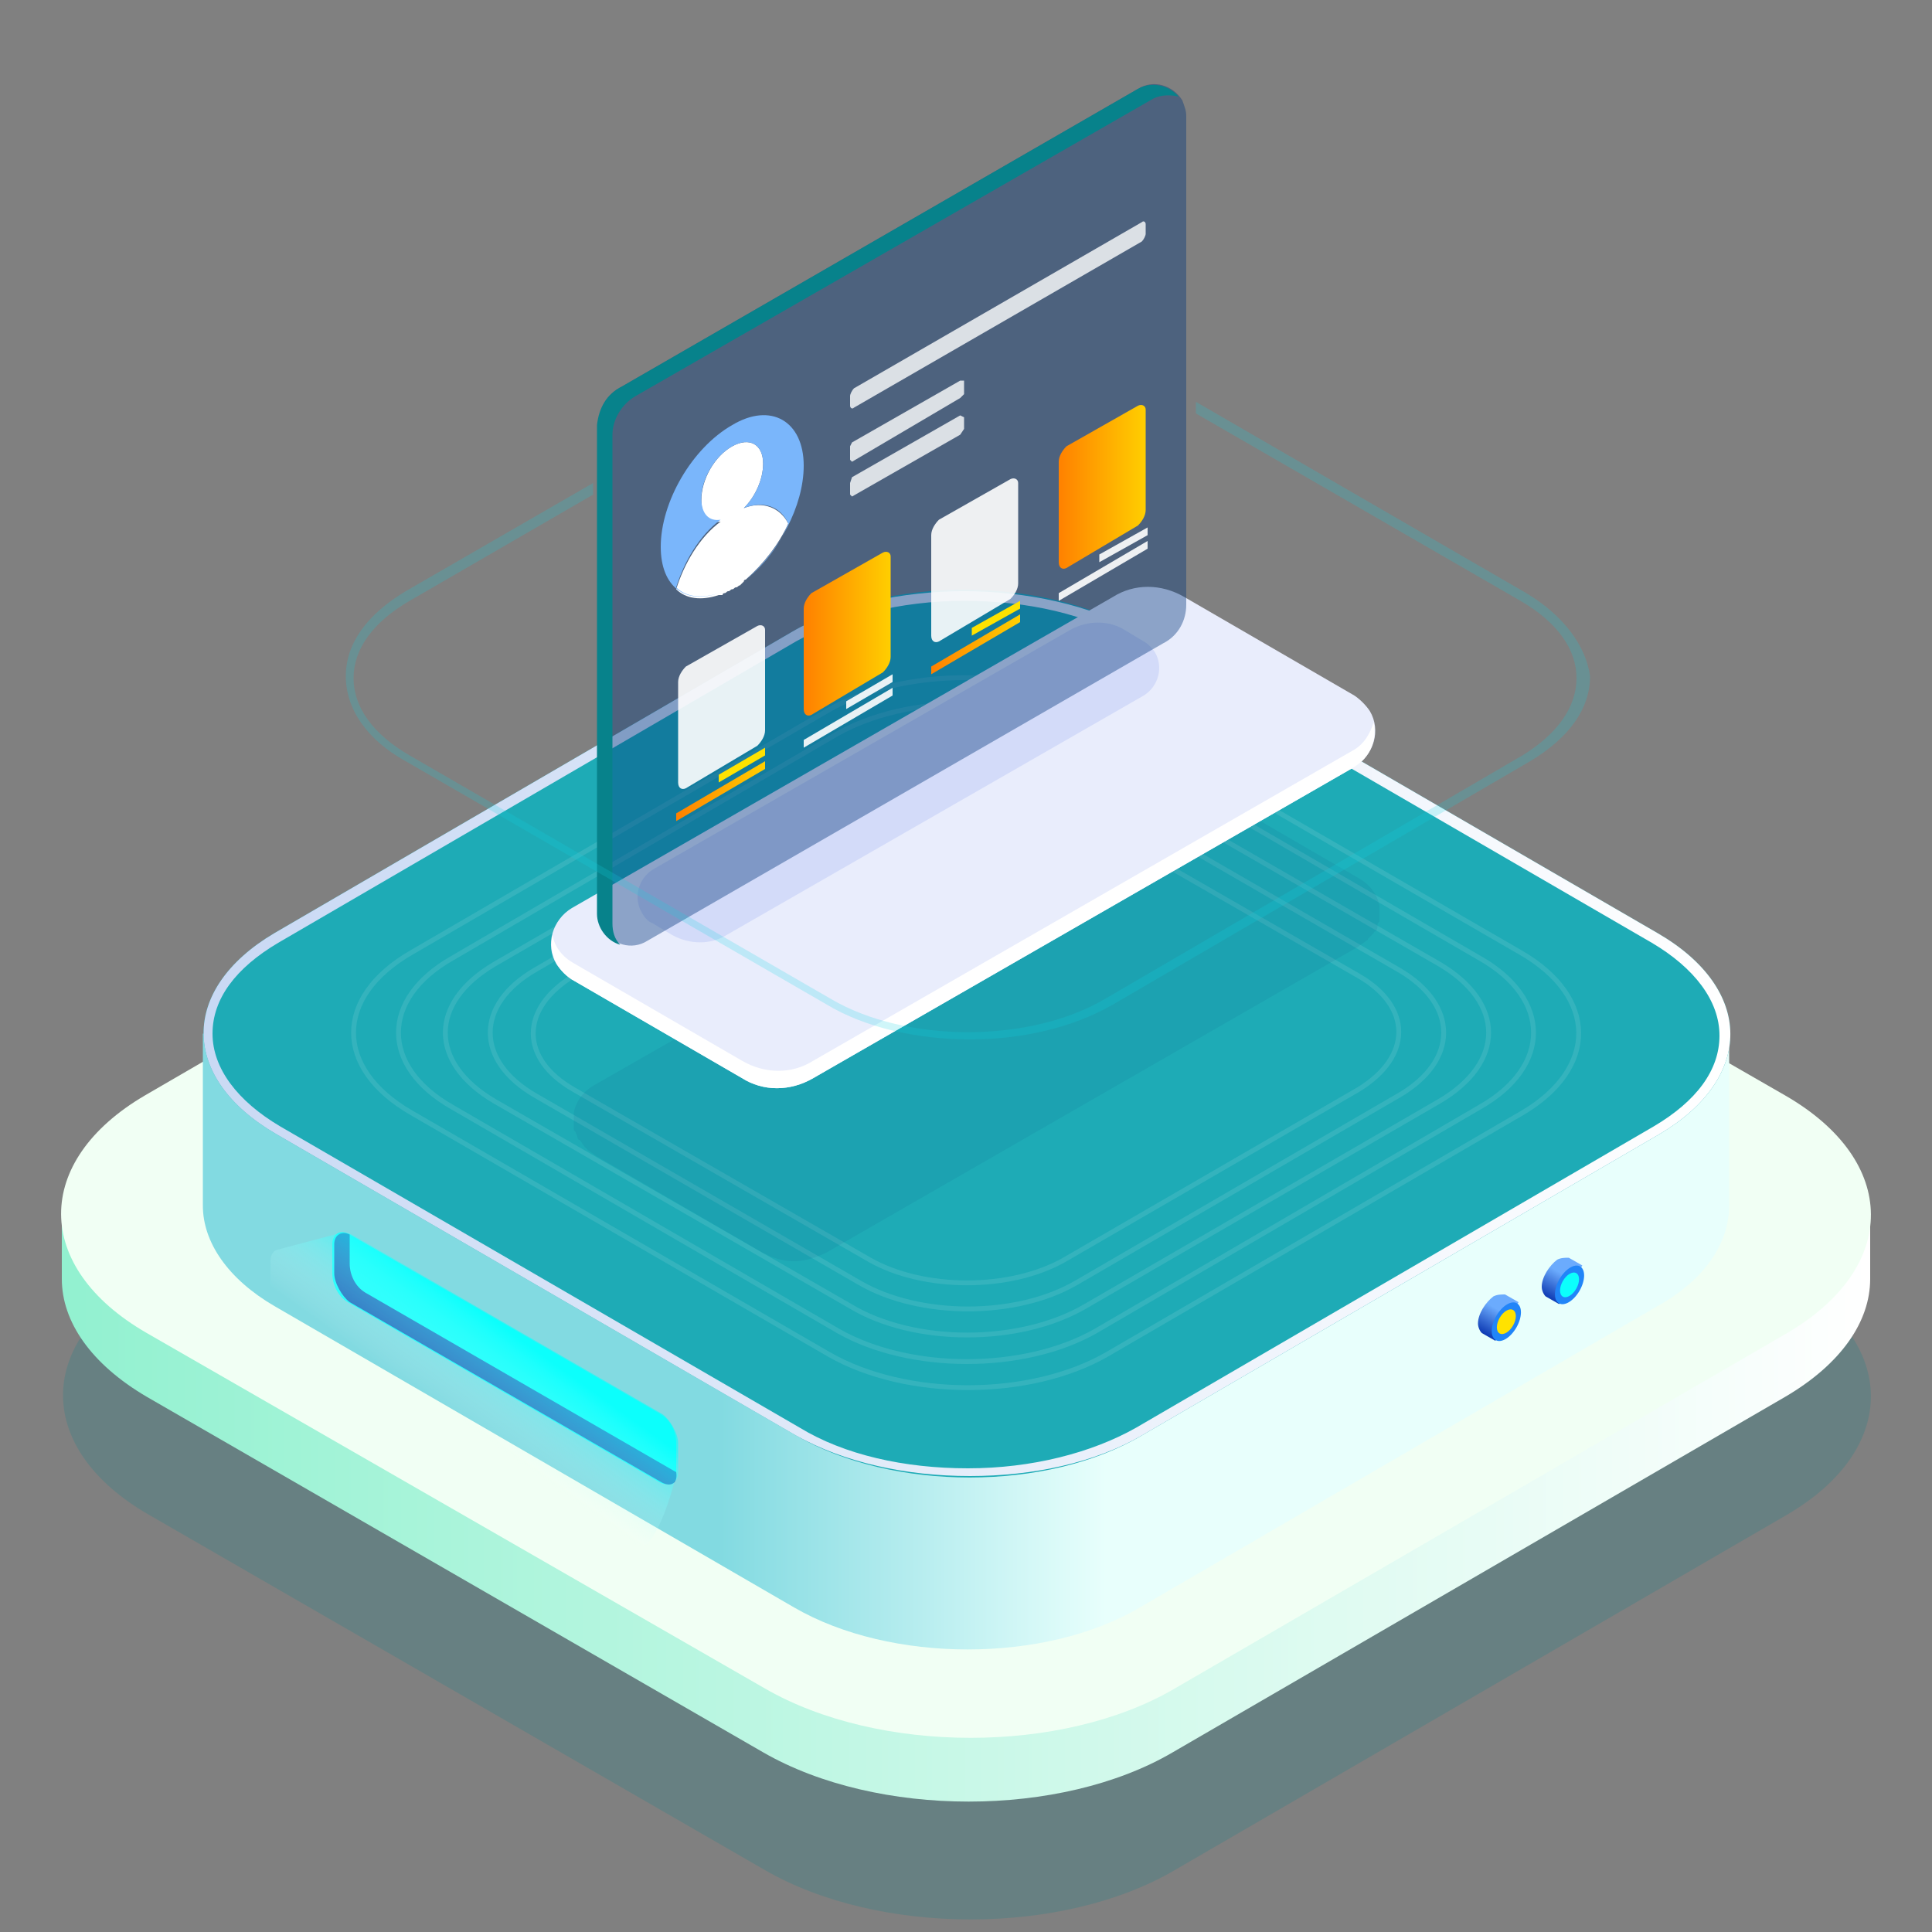 <svg width="120" height="120" viewBox="0 0 120 120" fill="none" xmlns="http://www.w3.org/2000/svg">
<rect x="0" y="0" width="120" height="120" fill="#808080" stroke="none"/>
<g opacity="0.4">
<path d="M110.88 79.32C117.96 83.4 117.96 90 111 94.08L72.96 116.16C66 120.24 54.6 120.24 47.52 116.16L9.24 94.08C2.16 90 2.16 83.4 9.12 79.32L47.16 57.24C54.12 53.16 65.52 53.16 72.6 57.24L110.88 79.32Z" fill="#07828B" fill-opacity="0.5"/>
</g>
<path d="M116.16 75.48H3.84V79.44C3.84 82.08 5.64 84.72 9.12 86.76L47.4 108.84C54.48 112.92 65.88 112.92 72.84 108.84L110.88 86.76C114.36 84.72 116.16 82.08 116.16 79.44V75.48Z" fill="url(#paint0_linear_22_1028)"/>
<path d="M110.88 68.04C117.96 72.12 117.96 78.72 111 82.8L72.96 104.88C66 108.96 54.6 108.96 47.52 104.88L9.12 82.8C2.04 78.72 2.04 72.12 9 68.04L47.04 45.96C54 41.88 65.4 41.88 72.48 45.96L110.88 68.04Z" fill="#F1FFF4"/>
<path d="M107.4 64.2H12.6V74.88C12.6 77.16 14.16 79.44 17.04 81.12L49.32 99.84C55.32 103.32 64.92 103.32 70.8 99.84L102.96 81.12C105.96 79.44 107.4 77.16 107.4 74.88V64.2Z" fill="url(#paint1_linear_22_1028)"/>
<path d="M102.96 57.96C108.96 61.44 108.96 66.96 103.08 70.44L70.92 89.16C65.04 92.64 55.44 92.64 49.44 89.16L17.16 70.44C11.16 66.96 11.16 61.44 17.04 57.96L49.2 39.24C55.08 35.76 64.68 35.76 70.68 39.24L102.96 57.96Z" fill="#1EABB6"/>
<path d="M59.88 37.32C63.84 37.32 67.56 38.16 70.32 39.84L102.6 58.56C105.24 60.12 106.8 62.16 106.8 64.32C106.8 66.48 105.36 68.4 102.72 69.96L70.56 88.68C67.8 90.24 64.08 91.2 60.12 91.2C56.16 91.2 52.44 90.36 49.68 88.68L17.4 69.96C14.76 68.4 13.2 66.36 13.2 64.2C13.2 62.04 14.64 60.12 17.28 58.56L49.44 39.84C52.2 38.28 55.92 37.32 59.88 37.32ZM59.88 36.72C56.04 36.72 52.08 37.56 49.2 39.24L17.04 57.96C11.16 61.44 11.16 66.96 17.16 70.44L49.44 89.16C52.44 90.84 56.28 91.68 60.24 91.68C64.2 91.68 68.04 90.84 70.92 89.16L103.08 70.44C108.96 66.96 108.96 61.44 102.96 57.96L70.68 39.24C67.68 37.56 63.72 36.72 59.88 36.72Z" fill="url(#paint2_linear_22_1028)"/>
<path d="M41.04 87.84C41.64 88.2 42 88.92 42 89.64V91.44C42 92.04 41.52 92.4 40.92 92.04L21.6 80.88C21 80.52 20.64 79.8 20.64 79.08V77.28C20.64 76.68 21.12 76.32 21.72 76.68L41.04 87.84Z" fill="#0CFFFC"/>
<path d="M42 91.44L22.68 80.28C22.08 79.92 21.72 79.2 21.72 78.48V76.68C21.24 76.44 20.76 76.68 20.76 77.28V79.08C20.76 79.68 21.24 80.52 21.72 80.88L41.04 92.04C41.64 92.4 42.12 92.16 42 91.44Z" fill="#1964BA"/>
<path d="M94.44 59.16C99.24 61.92 99.24 66.36 94.56 69.12L68.76 84.12C63.96 86.88 56.28 86.88 51.48 84.12L25.56 69.12C20.76 66.36 20.76 61.92 25.56 59.16L51.36 44.16C56.04 41.4 63.84 41.4 68.52 44.16L94.44 59.16Z" stroke="white" stroke-opacity="0.1" stroke-width="0.3" stroke-miterlimit="10"/>
<path d="M91.92 59.52C96.36 62.04 96.36 66.24 91.92 68.76L68.04 82.68C63.6 85.2 56.52 85.2 52.08 82.68L28.08 68.76C23.64 66.24 23.64 62.04 28.08 59.52L51.96 45.6C56.4 43.08 63.48 43.08 67.92 45.6L91.92 59.52Z" stroke="white" stroke-opacity="0.1" stroke-width="0.3" stroke-miterlimit="10"/>
<path d="M89.4 59.88C93.48 62.28 93.48 66 89.4 68.4L67.44 81.12C63.36 83.52 56.76 83.52 52.8 81.12L30.72 68.4C26.64 66 26.64 62.28 30.72 59.88L52.68 47.16C56.76 44.76 63.24 44.76 67.32 47.16L89.4 59.88Z" stroke="white" stroke-opacity="0.1" stroke-width="0.3" stroke-miterlimit="10"/>
<path d="M86.88 60.24C90.6 62.4 90.6 65.88 86.88 68.04L66.84 79.68C63.12 81.84 57.12 81.84 53.4 79.68L33.24 68.04C29.52 65.88 29.52 62.4 33.24 60.24L53.28 48.6C57 46.44 63 46.44 66.72 48.6L86.88 60.24Z" stroke="white" stroke-opacity="0.1" stroke-width="0.3" stroke-miterlimit="10"/>
<path d="M84.36 60.6C87.72 62.52 87.72 65.64 84.36 67.68L66.12 78.24C62.76 80.16 57.36 80.16 54 78.24L35.64 67.68C32.28 65.76 32.28 62.64 35.64 60.6L53.88 50.04C57.24 48.12 62.64 48.12 66 50.04L84.36 60.6Z" stroke="white" stroke-opacity="0.1" stroke-width="0.3" stroke-miterlimit="10"/>
<path d="M96.84 81L96 80.52C95.88 80.4 95.76 80.16 95.76 79.92C95.76 79.32 96.24 78.6 96.72 78.24C96.96 78.12 97.2 78.12 97.44 78.12L98.28 78.6L96.84 81Z" fill="url(#paint3_linear_22_1028)"/>
<path d="M98.111 80.164C98.474 79.532 98.488 78.859 98.144 78.661C97.799 78.463 97.225 78.816 96.862 79.448C96.5 80.08 96.485 80.753 96.83 80.951C97.175 81.149 97.749 80.797 98.111 80.164Z" fill="#2185F8"/>
<path d="M97.903 80.045C98.134 79.643 98.135 79.21 97.905 79.078C97.675 78.946 97.301 79.165 97.07 79.567C96.84 79.97 96.839 80.403 97.069 80.535C97.299 80.667 97.672 80.447 97.903 80.045Z" fill="#0CFFFC"/>
<path d="M92.88 83.28L92.04 82.8C91.92 82.68 91.8 82.44 91.8 82.2C91.8 81.6 92.28 80.88 92.76 80.52C93 80.4 93.24 80.4 93.48 80.4L94.32 80.88L92.88 83.28Z" fill="url(#paint4_linear_22_1028)"/>
<path d="M94.187 82.452C94.549 81.819 94.564 81.146 94.219 80.948C93.874 80.751 93.3 81.103 92.938 81.735C92.575 82.368 92.561 83.04 92.906 83.238C93.25 83.436 93.824 83.084 94.187 82.452Z" fill="#2185F8"/>
<path d="M93.978 82.332C94.209 81.93 94.21 81.496 93.98 81.365C93.75 81.233 93.376 81.452 93.146 81.854C92.915 82.257 92.914 82.69 93.144 82.822C93.374 82.954 93.748 82.734 93.978 82.332Z" fill="#FFE200"/>
<path d="M42.12 89.64C42.12 89.04 41.64 88.2 41.16 87.84L21.84 76.68C21.6 76.56 21.36 76.56 21.24 76.56L17.16 77.64C16.92 77.76 16.8 78 16.8 78.36V81C16.8 81.72 17.28 82.68 18 83.04L39.24 96C39.72 96.24 40.2 96 40.32 95.76C41.28 94.56 41.88 92.04 41.88 92.04C41.88 92.04 42.12 91.92 42.12 91.44V89.64Z" fill="url(#paint5_linear_22_1028)"/>
<path opacity="0.2" d="M85.32 57.96C85.32 57.96 85.32 57.84 85.44 57.84C85.56 57.72 85.56 57.6 85.56 57.48C85.56 57.36 85.56 57.36 85.68 57.24C85.68 57.12 85.68 57 85.68 56.88C85.68 56.76 85.68 56.76 85.68 56.64C85.68 56.52 85.68 56.4 85.68 56.28C85.56 55.56 85.08 54.96 84.48 54.6L74.16 48.6C72.84 47.88 71.16 47.88 69.84 48.6L36.84 67.44C36.24 67.8 35.76 68.4 35.64 69.12C35.64 69.24 35.64 69.36 35.64 69.48C35.64 69.6 35.64 69.6 35.64 69.72C35.64 69.84 35.64 69.96 35.64 70.08C35.64 70.2 35.64 70.2 35.76 70.32C35.76 70.44 35.88 70.56 35.88 70.68C35.88 70.68 35.88 70.8 36 70.8C36.12 70.92 36.24 71.16 36.36 71.28C36.36 71.28 36.36 71.28 36.48 71.4C36.6 71.52 36.84 71.64 36.96 71.76L47.28 77.76C47.4 77.88 47.64 77.88 47.76 78C48.6 78.36 49.56 78.48 50.52 78.12C50.88 78 51.24 77.88 51.6 77.64L84.36 58.8C84.48 58.68 84.72 58.56 84.84 58.44C84.84 58.44 84.96 58.44 84.96 58.32C85.08 58.2 85.2 58.08 85.32 57.96Z" fill="#00357C" fill-opacity="0.4"/>
<path d="M69.12 37.08L35.52 56.4C34.32 57.12 33.84 58.68 34.56 59.88C34.8 60.24 35.16 60.6 35.52 60.84L46.08 66.96C47.4 67.8 49.08 67.8 50.52 66.96L84.12 47.64C85.32 46.92 85.8 45.36 85.08 44.16C84.84 43.8 84.48 43.44 84.12 43.2L73.56 37.08C72.12 36.24 70.44 36.24 69.12 37.08Z" fill="#E9EDFC"/>
<path d="M66.48 39.12L40.56 54C39.6 54.6 39.36 55.8 39.84 56.64C39.96 56.88 40.2 57.24 40.56 57.36L41.76 58.08C42.84 58.68 44.16 58.68 45.12 58.08L71.04 43.2C72 42.6 72.24 41.4 71.76 40.56C71.64 40.32 71.28 39.96 71.04 39.84L69.84 39.12C68.88 38.52 67.56 38.52 66.48 39.12Z" fill="#D3DBF9"/>
<path d="M84.12 46.56L50.52 65.88C49.2 66.72 47.52 66.72 46.08 65.88L35.52 59.76C34.92 59.4 34.44 58.8 34.32 58.08C34.08 59.16 34.56 60.24 35.52 60.84L46.08 66.96C47.4 67.8 49.08 67.8 50.52 66.96L84.12 47.64C85.08 47.04 85.56 45.96 85.32 44.88C85.08 45.6 84.72 46.2 84.12 46.56Z" fill="url(#paint6_linear_22_1028)"/>
<path d="M38.64 24L70.68 5.52C71.64 4.92 72.84 5.28 73.44 6.24C73.56 6.6 73.68 6.84 73.68 7.2V37.56C73.68 38.52 73.2 39.48 72.24 39.96L40.2 58.44C39.24 59.04 38.04 58.68 37.44 57.72C37.32 57.36 37.2 57.12 37.2 56.76V26.4C37.2 25.32 37.68 24.48 38.64 24Z" fill="#00357C" fill-opacity="0.4"/>
<path d="M38.64 24L70.68 5.52C71.52 5.04 72.6 5.28 73.2 6C72.72 5.88 72.12 5.88 71.64 6.12L39.48 24.6C38.64 25.08 38.04 26.04 38.04 27V57.36C38.04 57.84 38.16 58.32 38.52 58.68C37.68 58.44 37.08 57.6 37.08 56.76V26.4C37.2 25.32 37.68 24.48 38.64 24Z" fill="#07828B"/>
<g opacity="0.9">
<path d="M47.04 38.88C47.28 38.76 47.52 38.88 47.52 39.12V45.36C47.52 45.72 47.28 46.08 47.04 46.32L42.6 48.96C42.36 49.08 42.12 48.96 42.12 48.6V42.36C42.12 42 42.36 41.64 42.6 41.4L47.04 38.88Z" fill="white"/>
</g>
<path d="M47.52 46.44V46.92L44.64 48.6V48.12L47.52 46.44Z" fill="#FFE200"/>
<path d="M47.52 47.28V47.76L42 51V50.52L47.52 47.28Z" fill="url(#paint7_linear_22_1028)"/>
<path d="M54.84 34.32C55.08 34.2 55.32 34.32 55.32 34.56V40.8C55.32 41.16 55.08 41.52 54.84 41.76L50.4 44.4C50.16 44.52 49.92 44.4 49.92 44.04V37.8C49.92 37.44 50.16 37.08 50.4 36.84L54.84 34.32Z" fill="url(#paint8_linear_22_1028)"/>
<g opacity="0.9">
<path d="M55.44 42.72V43.2L49.92 46.44V45.96L55.44 42.72Z" fill="white"/>
</g>
<g opacity="0.9">
<path d="M55.44 41.88V42.36L52.56 44.04V43.56L55.44 41.88Z" fill="white"/>
</g>
<path d="M63.36 37.32V37.8L60.36 39.48V39L63.36 37.32Z" fill="#FFE200"/>
<g opacity="0.9">
<path d="M62.76 29.76C63 29.64 63.24 29.76 63.24 30V36.24C63.24 36.6 63 36.96 62.76 37.2L58.32 39.84C58.08 39.96 57.84 39.84 57.84 39.48V33.24C57.84 32.88 58.08 32.52 58.32 32.28L62.76 29.76Z" fill="white"/>
</g>
<path d="M63.36 38.16V38.64L57.84 41.88V41.4L63.36 38.16Z" fill="url(#paint9_linear_22_1028)"/>
<path d="M70.68 25.2C70.92 25.08 71.16 25.2 71.16 25.44V31.68C71.16 32.04 70.92 32.4 70.68 32.64L66.24 35.28C66 35.4 65.76 35.28 65.76 34.92V28.68C65.76 28.32 66 27.96 66.24 27.72L70.68 25.2Z" fill="url(#paint10_linear_22_1028)"/>
<g opacity="0.9">
<path d="M71.28 32.76V33.24L68.28 34.92V34.44L71.28 32.76Z" fill="white"/>
<path d="M71.28 33.6V34.08L65.76 37.32V36.84L71.28 33.6Z" fill="white"/>
</g>
<g opacity="0.8">
<path d="M70.92 13.8C71.04 13.68 71.16 13.8 71.16 13.92V14.52C71.16 14.64 71.04 14.88 70.92 15L53.04 25.32C52.92 25.44 52.8 25.32 52.8 25.2V24.6C52.8 24.48 52.92 24.24 53.04 24.12L70.92 13.8Z" fill="white"/>
<path d="M59.64 25.8L59.88 25.92V26.64L59.64 27L52.92 30.84L52.8 30.72V30L52.92 29.64L59.64 25.8Z" fill="white"/>
<path d="M59.64 23.64H59.88V24.48L59.64 24.72L52.92 28.68L52.8 28.56V27.72L52.92 27.48L59.64 23.64Z" fill="white"/>
</g>
<path d="M45.48 27.72C46.56 27.12 47.4 27.6 47.4 28.8C47.4 29.76 46.92 30.84 46.2 31.56C47.4 31.08 48.48 31.56 48.96 32.52C48.36 33.84 47.4 35.04 46.32 36C46.32 36 46.2 36 46.2 36.12C46.2 36.12 46.2 36.12 46.08 36.24L45.96 36.36C45.84 36.36 45.84 36.48 45.72 36.48C45.6 36.48 45.6 36.6 45.48 36.6C45.36 36.6 45.36 36.72 45.24 36.72C45.12 36.72 45.12 36.84 45 36.84C45 36.84 44.88 36.84 44.88 36.96H44.76C44.76 36.96 44.76 36.96 44.64 36.96C43.56 37.32 42.6 37.2 42 36.6C42.48 35.04 43.44 33.36 44.76 32.4C44.04 32.52 43.56 32.04 43.56 31.08C43.56 29.76 44.4 28.32 45.48 27.72Z" fill="white"/>
<path d="M45.48 26.4C47.88 24.96 49.92 26.16 49.92 28.92C49.92 31.44 48.36 34.32 46.32 36C47.4 35.16 48.36 33.96 48.96 32.52C48.48 31.44 47.4 31.08 46.2 31.56C46.92 30.84 47.4 29.76 47.4 28.8C47.4 27.6 46.56 27.12 45.48 27.72C44.4 28.32 43.56 29.76 43.56 30.96C43.56 31.92 44.04 32.4 44.76 32.28C43.44 33.24 42.48 34.92 42 36.48C42.6 37.08 43.56 37.2 44.64 36.84C42.6 37.56 41.04 36.48 41.04 33.96C41.04 31.2 42.96 27.84 45.48 26.4Z" fill="#7AB6FB"/>
<path opacity="0.2" d="M94.8 36.84L74.28 24.96V25.68L94.44 37.32C96.72 38.64 97.92 40.32 97.92 42.12C97.92 43.92 96.72 45.6 94.56 46.92L68.64 62.04C63.96 64.8 56.28 64.8 51.6 62.04L25.44 46.92C23.16 45.6 21.96 43.92 21.96 42.12C21.96 40.32 23.16 38.64 25.44 37.32L36.84 30.72V30L25.2 36.72C22.8 38.16 21.48 39.96 21.48 42C21.48 44.04 22.8 45.96 25.2 47.28L51.36 62.4C53.76 63.84 57 64.56 60.24 64.56C63.48 64.56 66.6 63.84 69.12 62.4L95.04 47.28C97.44 45.84 98.76 44.04 98.76 42C98.52 40.2 97.2 38.28 94.8 36.84Z" fill="#10D4E3"/>
<defs>
<linearGradient id="paint0_linear_22_1028" x1="3.761" y1="93.69" x2="116.126" y2="93.69" gradientUnits="userSpaceOnUse">
<stop stop-color="#92F1D0"/>
<stop offset="1" stop-color="white"/>
</linearGradient>
<linearGradient id="paint1_linear_22_1028" x1="12.635" y1="83.35" x2="107.223" y2="83.35" gradientUnits="userSpaceOnUse">
<stop offset="0.338" stop-color="#82DAE1"/>
<stop offset="0.593" stop-color="#E8FFFC"/>
</linearGradient>
<linearGradient id="paint2_linear_22_1028" x1="107.087" y1="68.434" x2="12.983" y2="59.892" gradientUnits="userSpaceOnUse">
<stop stop-color="white"/>
<stop offset="1" stop-color="#C9D9F4"/>
</linearGradient>
<linearGradient id="paint3_linear_22_1028" x1="96.096" y1="80.553" x2="97.428" y2="78.247" gradientUnits="userSpaceOnUse">
<stop stop-color="#103DB5"/>
<stop offset="0.643" stop-color="#6BABFD"/>
</linearGradient>
<linearGradient id="paint4_linear_22_1028" x1="92.16" y1="82.807" x2="93.492" y2="80.5" gradientUnits="userSpaceOnUse">
<stop stop-color="#103DB5"/>
<stop offset="0.643" stop-color="#6BABFD"/>
</linearGradient>
<linearGradient id="paint5_linear_22_1028" x1="31.574" y1="82.675" x2="27.861" y2="87.884" gradientUnits="userSpaceOnUse">
<stop stop-color="#0CFFFC" stop-opacity="0.6"/>
<stop offset="1" stop-color="white" stop-opacity="0"/>
</linearGradient>
<linearGradient id="paint6_linear_22_1028" x1="-398.087" y1="56.184" x2="-346.887" y2="56.184" gradientUnits="userSpaceOnUse">
<stop stop-color="#92A6F1"/>
<stop offset="1" stop-color="white"/>
</linearGradient>
<linearGradient id="paint7_linear_22_1028" x1="42.015" y1="49.139" x2="47.549" y2="49.139" gradientUnits="userSpaceOnUse">
<stop stop-color="#FF8000"/>
<stop offset="1" stop-color="#FFD000"/>
</linearGradient>
<linearGradient id="paint8_linear_22_1028" x1="49.891" y1="39.275" x2="55.441" y2="39.275" gradientUnits="userSpaceOnUse">
<stop stop-color="#FF8000"/>
<stop offset="1" stop-color="#FFD000"/>
</linearGradient>
<linearGradient id="paint9_linear_22_1028" x1="57.813" y1="40.015" x2="63.356" y2="40.015" gradientUnits="userSpaceOnUse">
<stop stop-color="#FF8000"/>
<stop offset="1" stop-color="#FFD000"/>
</linearGradient>
<linearGradient id="paint10_linear_22_1028" x1="65.699" y1="30.15" x2="71.249" y2="30.15" gradientUnits="userSpaceOnUse">
<stop stop-color="#FF8000"/>
<stop offset="1" stop-color="#FFD000"/>
</linearGradient>
</defs>
</svg>
